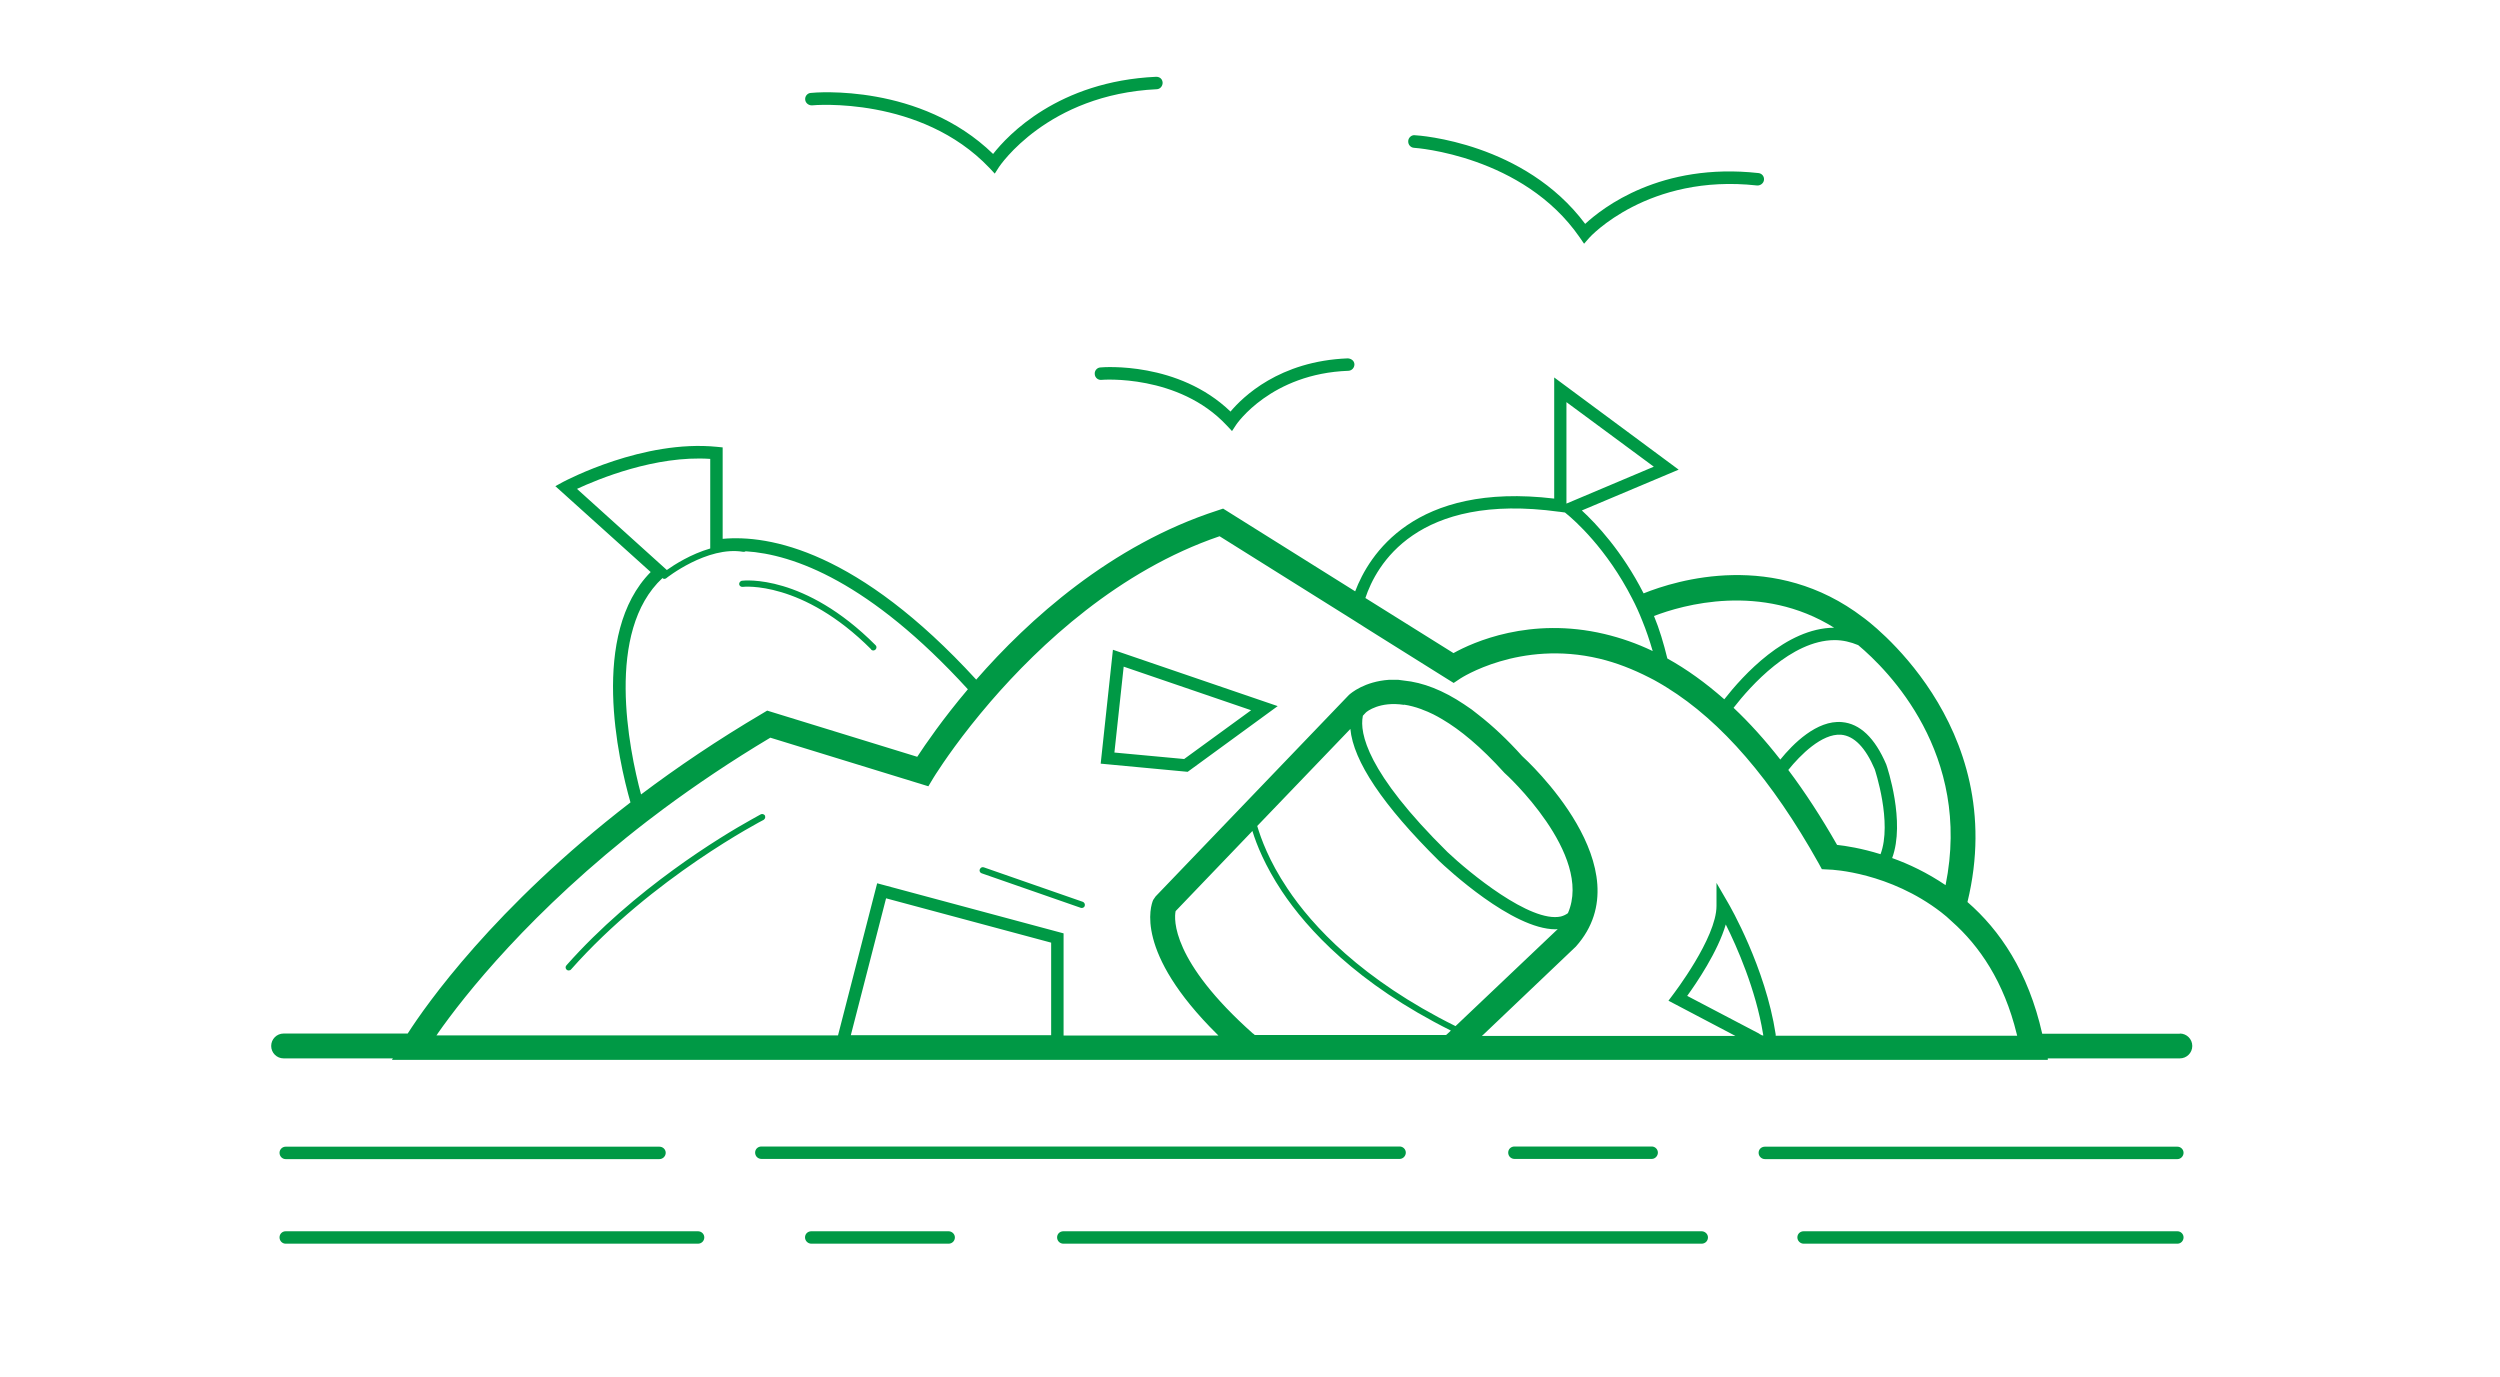 <?xml version="1.0" encoding="UTF-8"?><svg id="Layer_1" xmlns="http://www.w3.org/2000/svg" xmlns:xlink="http://www.w3.org/1999/xlink" viewBox="0 0 134.78 74.25"><defs><style>.cls-1{fill:none;}.cls-2{fill:#009945;}.cls-3{clip-path:url(#clippath);}</style><clipPath id="clippath"><rect class="cls-1" x="14.61" y="4.13" width="103.58" height="62.92"/></clipPath></defs><g class="cls-3"><path class="cls-2" d="M117.52,55.73h-7.42c-.75-3.34-2.29-5.59-4.03-7.1,2.34-9.63-5.56-15.3-5.62-15.34-4.76-3.64-10.05-2.02-11.84-1.3-1.16-2.28-2.57-3.77-3.33-4.47l5.22-2.2-6.71-4.97v6.53c-7.56-.9-9.99,3.05-10.73,5l-7.12-4.46-.3.1c-5.75,1.86-10.2,5.9-13.01,9.12-6.37-6.95-11.15-7.82-13.67-7.59v-4.93l-.3-.03c-3.97-.4-8.12,1.8-8.3,1.89l-.42.23,5.14,4.63c-3.29,3.33-1.75,10.11-1.09,12.42-7.36,5.67-11.05,10.96-12.01,12.46h-6.69c-.37,0-.67.3-.67.67s.3.67.67.67h5.89l-.05.08h89.27v-.08s7.12,0,7.12,0c.37,0,.67-.3.67-.67s-.3-.67-.67-.67M23.59,55.73c1.42-2.03,5.02-6.61,11.29-11.45.3-.23.59-.45.9-.68,1.73-1.28,3.64-2.57,5.75-3.83l8.52,2.62.27-.45s.73-1.2,2.03-2.84c.32-.4.67-.83,1.05-1.27,2.66-3.08,6.92-7.07,12.35-8.92l7.2,4.51.63.4.62.39,3.8,2.38.37.23.36-.24s3.19-2.1,7.5-1.07c.92.22,1.81.57,2.69,1.02.17.09.34.17.5.27.15.08.3.18.45.27,2.94,1.82,5.67,4.99,8.17,9.46l.18.33.38.02c.21,0,3.27.16,6.05,2.3.2.15.39.32.58.5,1.48,1.31,2.81,3.24,3.5,6.08,0,.03.02.05.02.08h-13.02s0-.05,0-.08c-.55-3.6-2.48-6.94-2.57-7.09l-.62-1.07v1.24c0,1.73-2.33,4.76-2.35,4.79l-.24.32,3.46,1.82.15.08h-13.67l.09-.08,4.98-4.74c3.74-4.2-2.68-10.07-2.9-10.27-.8-.89-1.58-1.62-2.35-2.22-.12-.1-.25-.2-.37-.29-.14-.1-.27-.19-.41-.28-1.12-.75-2.21-1.18-3.25-1.28-.1-.01-.2-.03-.3-.04-.04,0-.07,0-.11,0-.13,0-.26,0-.38,0-1.33.09-2.06.72-2.17.82l-10.42,10.86-.13.19c-.13.3-1.03,2.8,3.44,7.23.03.03.06.06.08.08h-8.35v-5.51l-10.05-2.7-2.09,8.12-.02.08h-21.65s.04-.05.06-.08M84.07,27.59l.3.04.06.05c.46.37,2.19,1.9,3.56,4.58.2.38.38.78.55,1.21.21.51.39,1.05.56,1.63-.85-.41-1.72-.71-2.6-.92-4.01-.95-7.1.45-8.14,1.03l-4.75-2.97c.58-1.75,2.75-5.71,10.45-4.65M84.45,27.15v-5.47l4.71,3.48-4.71,1.99ZM101.38,46.05c-1.03-.32-1.88-.45-2.34-.5-.85-1.49-1.72-2.83-2.63-4.04.65-.81,1.81-1.97,2.84-1.9.71.06,1.32.69,1.82,1.86.01.03.96,2.88.31,4.59M94.85,55.73l-3.89-2.04c.5-.69,1.65-2.38,2.08-3.85.6,1.2,1.62,3.51,2.01,5.9,0,.03.01.06.02.08h-.07l-.15-.08ZM67.56,55.73c-4.41-3.92-4.27-6.18-4.18-6.61l4.14-4.32c.22.72.67,1.86,1.59,3.25,1.36,2.04,4.04,4.98,9.11,7.51l-.17.16-.09.08h-10.31s-.06-.05-.09-.08M75.7,37.99c.14.02.29.05.44.09.16.04.31.09.48.15.02.01.05.02.07.03.19.07.38.15.58.25.16.08.32.17.49.27.95.56,2.06,1.46,3.35,2.89.06.04,4.8,4.39,3.42,7.56-.11.08-.23.14-.38.18-1.64.36-4.97-2.39-6.11-3.47-4.38-4.32-4.74-6.44-4.57-7.32,0-.02,0-.03.02-.05l.15-.16c.05-.05.74-.61,2.05-.41M72.8,39.29c.16,1.75,1.76,4.13,4.78,7.12.42.4,3.95,3.69,6.28,3.69.04,0,.08-.01.12-.01l-5.51,5.23c-5.06-2.51-7.73-5.41-9.07-7.43-.99-1.48-1.42-2.69-1.62-3.36l5.02-5.23ZM45.87,55.81l.02-.08,1.88-7.3,8.9,2.39v4.99h-10.8ZM104.89,47.72c-.99-.67-1.98-1.14-2.88-1.46.72-1.95-.26-4.89-.32-5.05-.61-1.43-1.42-2.2-2.39-2.28-1.35-.12-2.64,1.18-3.32,2.02-.82-1.05-1.66-1.98-2.52-2.79.92-1.19,3.11-3.63,5.43-3.65h.02c.44,0,.86.1,1.27.27,1.6,1.34,6.14,5.86,4.71,12.94M98.88,33.84c-2.6.02-4.91,2.57-5.92,3.86-1-.88-2.02-1.62-3.07-2.2-.2-.82-.43-1.59-.72-2.29,1.53-.59,5.78-1.82,9.71.63M31.1,26.36c1.12-.52,4.23-1.82,7.19-1.62v4.83c-1.04.3-1.93.87-2.34,1.16l-4.84-4.37ZM35.71,31.16s.06.05.09.05c.04,0,.08-.01.11-.03.02-.02,2.22-1.76,4.16-1.43.05,0,.09,0,.13-.03,2.58.16,6.68,1.64,11.98,7.44-1.36,1.61-2.29,2.97-2.73,3.64l-8.09-2.49-.25.15c-2.44,1.44-4.61,2.91-6.55,4.37-.66-2.47-1.94-8.8,1.16-11.67M68.89,38.07l-8.89-3.04-.66,6.14,4.69.44,4.85-3.54ZM60.08,40.57l.5-4.63,6.87,2.35-3.61,2.63-3.77-.35ZM81.65,62.48c-.19,0-.34-.15-.34-.34s.15-.33.34-.33h7.4c.18,0,.33.15.33.33s-.15.34-.33.34h-7.4ZM66.33,22.2c.66-.79,2.64-2.74,6.34-2.88.2.02.34.14.35.32,0,.19-.14.34-.32.35-4.18.15-6.03,2.87-6.05,2.9l-.23.35-.29-.31c-2.59-2.77-6.71-2.46-6.75-2.45-.18.02-.35-.12-.36-.31-.02-.18.12-.35.3-.36.17-.02,4.21-.33,7.02,2.38M75.92,7.6c.01-.18.18-.33.35-.31.25.01,5.92.4,9.19,4.78.94-.87,4.07-3.32,9.34-2.74.19.02.32.18.3.37-.02.18-.19.31-.37.3-5.88-.65-9.02,2.78-9.05,2.82l-.28.32-.24-.35c-3.05-4.41-8.86-4.82-8.92-4.82-.19-.01-.33-.17-.32-.36M15.07,62.15c0-.18.15-.33.33-.33h20.15c.19,0,.34.15.34.33s-.15.34-.34.34H15.4c-.18,0-.33-.15-.33-.34M37.97,66.71c0,.19-.15.34-.34.34H15.4c-.18,0-.33-.15-.33-.34s.15-.33.33-.33h22.23c.19,0,.34.15.34.33M117.72,66.71c0,.19-.15.34-.33.34h-20.15c-.18,0-.34-.15-.34-.34s.15-.33.34-.33h20.15c.18,0,.33.15.33.33M75.46,62.48h-34.41c-.19,0-.34-.15-.34-.34s.15-.33.34-.33h34.41c.18,0,.33.15.33.33s-.15.34-.33.34M92.08,66.71c0,.19-.15.34-.34.34h-34.41c-.19,0-.34-.15-.34-.34s.15-.33.34-.33h34.41c.18,0,.34.15.34.33M51.48,66.71c0,.19-.15.34-.34.34h-7.4c-.18,0-.34-.15-.34-.34s.15-.33.34-.33h7.4c.18,0,.34.15.34.33M43.41,5.37c-.02-.18.12-.35.3-.36.24-.03,5.91-.52,9.83,3.29.79-1.01,3.51-3.92,8.79-4.16.21,0,.34.13.35.32,0,.18-.13.34-.31.35-5.91.28-8.48,4.15-8.51,4.19l-.23.36-.29-.31c-3.7-3.89-9.5-3.38-9.56-3.37-.18.01-.35-.12-.37-.3M117.72,62.15c0,.18-.15.34-.33.34h-22.24c-.18,0-.34-.15-.34-.34s.15-.33.34-.33h22.24c.18,0,.33.15.33.33M46.97,35.01c-3.71-3.72-6.9-3.38-6.93-3.37-.1.01-.18-.06-.19-.14-.01-.09.06-.17.14-.19.14-.02,3.38-.37,7.21,3.47.07.06.07.17,0,.24-.03.03-.08.05-.12.05-.04,0-.09-.02-.12-.05M52.83,46.86c.03-.09.13-.13.21-.1l5.34,1.86c.08.03.13.13.1.22-.02.07-.09.11-.16.11-.02,0-.04,0-.06-.01l-5.34-1.86c-.09-.03-.13-.13-.1-.21M41.24,43.98c.04.08,0,.17-.06.21,0,0,0,.01-.01.01-.06.03-5.99,3.1-10.38,8.06-.03.04-.08.06-.13.06-.04,0-.08-.01-.11-.04-.07-.06-.08-.17-.01-.24,3.66-4.13,8.36-6.96,9.94-7.84.33-.19.53-.29.54-.3.08-.04.18,0,.23.08"/></g></svg>
